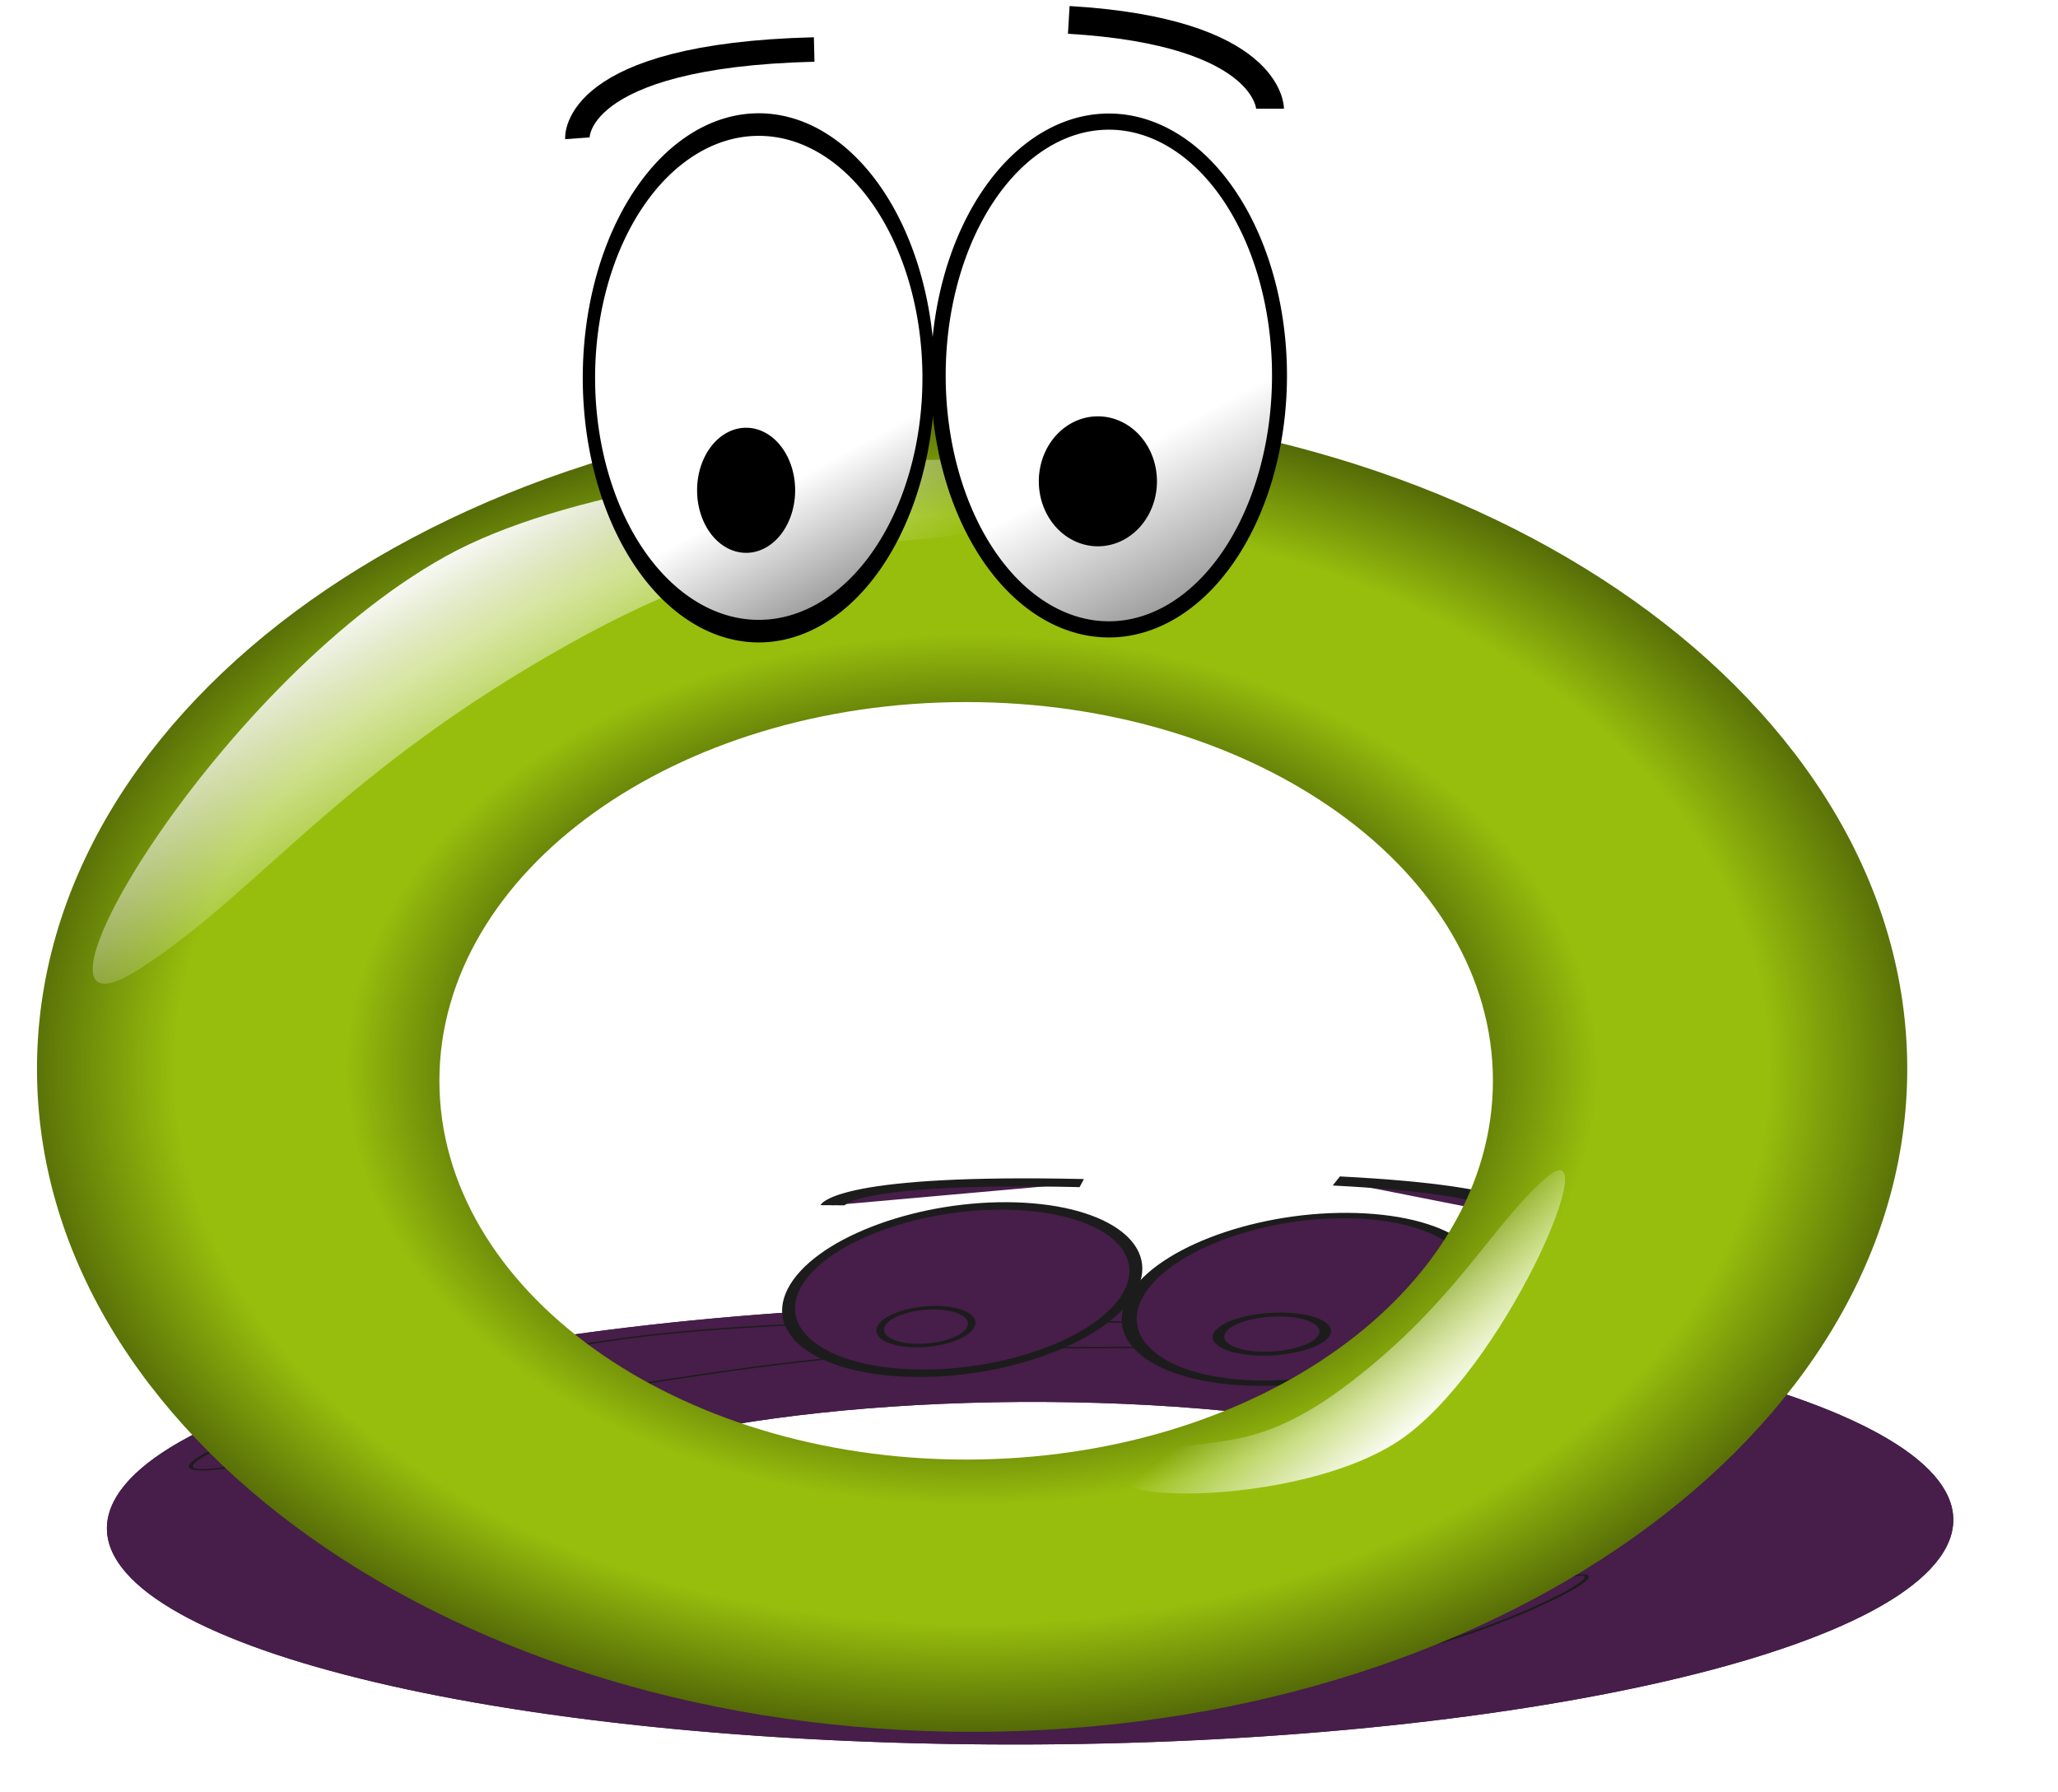 <?xml version="1.0" encoding="UTF-8" standalone="no"?>
<!-- Created with Inkscape (http://www.inkscape.org/) -->

<svg
   xmlns:osb="http://www.openswatchbook.org/uri/2009/osb"
   xmlns:dc="http://purl.org/dc/elements/1.1/"
   xmlns:cc="http://creativecommons.org/ns#"
   xmlns:rdf="http://www.w3.org/1999/02/22-rdf-syntax-ns#"
   xmlns:svg="http://www.w3.org/2000/svg"
   xmlns="http://www.w3.org/2000/svg"
   xmlns:xlink="http://www.w3.org/1999/xlink"
   xmlns:sodipodi="http://sodipodi.sourceforge.net/DTD/sodipodi-0.dtd"
   xmlns:inkscape="http://www.inkscape.org/namespaces/inkscape"
   width="744.09"
   height="648"
   id="svg2"
   version="1.1"
   inkscape:version="0.48.2 r9819"
   sodipodi:docname="kröten4.svg">
  <defs
     id="defs4">
    <linearGradient
       id="linearGradient5714">
      <stop
         id="stop5716"
         offset="0"
         style="stop-color:#000000;stop-opacity:1;" />
      <stop
         style="stop-color:#000000;stop-opacity:1;"
         offset="0.251"
         id="stop5724" />
      <stop
         style="stop-color:#97be0d;stop-opacity:1;"
         offset="0.546"
         id="stop5722" />
      <stop
         style="stop-color:#97be0d;stop-opacity:1;"
         offset="0.695"
         id="stop5720" />
      <stop
         id="stop5718"
         offset="1"
         style="stop-color:#000000;stop-opacity:1;" />
    </linearGradient>
    <linearGradient
       id="linearGradient4110">
      <stop
         id="stop4112"
         offset="0"
         style="stop-color:#ffffff;stop-opacity:1;" />
      <stop
         id="stop4114"
         offset="1"
         style="stop-color:#000000;stop-opacity:1;" />
    </linearGradient>
    <linearGradient
       inkscape:collect="always"
       id="linearGradient4062">
      <stop
         style="stop-color:#ffffff;stop-opacity:1;"
         offset="0"
         id="stop4064" />
      <stop
         style="stop-color:#ffffff;stop-opacity:0;"
         offset="1"
         id="stop4066" />
    </linearGradient>
    <linearGradient
       id="linearGradient5226"
       osb:paint="solid">
      <stop
         style="stop-color:#ffffff;stop-opacity:1;"
         offset="0"
         id="stop5228" />
    </linearGradient>
    <filter
       inkscape:collect="always"
       id="filter5631"
       color-interpolation-filters="sRGB">
      <feGaussianBlur
         inkscape:collect="always"
         stdDeviation="9.201"
         id="feGaussianBlur5633" />
    </filter>
    <filter
       inkscape:collect="always"
       id="filter4008"
       color-interpolation-filters="sRGB">
      <feGaussianBlur
         inkscape:collect="always"
         stdDeviation="10.623"
         id="feGaussianBlur4010" />
    </filter>
    <clipPath
       clipPathUnits="userSpaceOnUse"
       id="clipPath4014">
      <path
         style="fill:#97be0f;fill-opacity:0.941;fill-rule:evenodd;stroke:#000000;stroke-width:0;stroke-linecap:butt;stroke-linejoin:miter;stroke-miterlimit:4;stroke-opacity:1;stroke-dasharray:none;filter:url(#filter4008)"
         d="m 362.844,261.52 c -124.659,0 -225.688,71.634 -225.688,160 0,88.366 101.029,160 225.688,160 124.659,0 225.719,-71.634 225.719,-160 0,-88.366 -101.06,-160 -225.719,-160 z m -1.406,71.438 c 70.219,0 127.125,40.912 127.125,91.406 0,50.495 -56.906,91.438 -127.125,91.438 -70.219,0 -127.156,-40.943 -127.156,-91.438 0,-50.495 56.937,-91.406 127.156,-91.406 z"
         id="path4016"
         inkscape:connector-curvature="0" />
    </clipPath>
    <clipPath
       clipPathUnits="userSpaceOnUse"
       id="clipPath4018">
      <path
         style="fill:#97be0f;fill-opacity:0.941;fill-rule:evenodd;stroke:#000000;stroke-width:0;stroke-linecap:butt;stroke-linejoin:miter;stroke-miterlimit:4;stroke-opacity:1;stroke-dasharray:none;filter:url(#filter4008)"
         d="m 362.844,261.52 c -124.659,0 -225.688,71.634 -225.688,160 0,88.366 101.029,160 225.688,160 124.659,0 225.719,-71.634 225.719,-160 0,-88.366 -101.06,-160 -225.719,-160 z m -1.406,71.438 c 70.219,0 127.125,40.912 127.125,91.406 0,50.495 -56.906,91.438 -127.125,91.438 -70.219,0 -127.156,-40.943 -127.156,-91.438 0,-50.495 56.937,-91.406 127.156,-91.406 z"
         id="path4020"
         inkscape:connector-curvature="0" />
    </clipPath>
    <filter
       inkscape:collect="always"
       id="filter4217"
       color-interpolation-filters="sRGB">
      <feGaussianBlur
         inkscape:collect="always"
         stdDeviation="7.328"
         id="feGaussianBlur4219" />
    </filter>
    <filter
       inkscape:collect="always"
       id="filter4335"
       color-interpolation-filters="sRGB">
      <feGaussianBlur
         inkscape:collect="always"
         stdDeviation="10.434"
         id="feGaussianBlur4337" />
    </filter>
    <linearGradient
       inkscape:collect="always"
       xlink:href="#linearGradient4062"
       id="linearGradient4905"
       gradientUnits="userSpaceOnUse"
       x1="231.505"
       y1="296.823"
       x2="263.47"
       y2="351.067" />
    <linearGradient
       inkscape:collect="always"
       xlink:href="#linearGradient4062"
       id="linearGradient4907"
       gradientUnits="userSpaceOnUse"
       gradientTransform="matrix(-0.444,0,0,-0.617,572.594,693.112)"
       x1="231.505"
       y1="296.823"
       x2="263.47"
       y2="351.067" />
    <linearGradient
       inkscape:collect="always"
       xlink:href="#linearGradient4110"
       id="linearGradient4924"
       gradientUnits="userSpaceOnUse"
       x1="407.912"
       y1="219.262"
       x2="420.435"
       y2="177.075" />
    <linearGradient
       inkscape:collect="always"
       xlink:href="#linearGradient4110"
       id="linearGradient4938"
       gradientUnits="userSpaceOnUse"
       x1="414.151"
       y1="287.129"
       x2="457.682"
       y2="374.309" />
    <linearGradient
       inkscape:collect="always"
       xlink:href="#linearGradient4062"
       id="linearGradient5662"
       gradientUnits="userSpaceOnUse"
       x1="231.505"
       y1="296.823"
       x2="263.47"
       y2="351.067" />
    <linearGradient
       inkscape:collect="always"
       xlink:href="#linearGradient4062"
       id="linearGradient5664"
       gradientUnits="userSpaceOnUse"
       gradientTransform="matrix(-0.444,0,0,-0.617,572.594,693.112)"
       x1="231.505"
       y1="296.823"
       x2="263.47"
       y2="351.067" />
    <linearGradient
       inkscape:collect="always"
       xlink:href="#linearGradient4062"
       id="linearGradient5667"
       gradientUnits="userSpaceOnUse"
       gradientTransform="matrix(-0.665,0,0,-0.924,665.908,1198.024)"
       x1="231.505"
       y1="296.823"
       x2="263.47"
       y2="351.067" />
    <linearGradient
       inkscape:collect="always"
       xlink:href="#linearGradient4062"
       id="linearGradient5670"
       gradientUnits="userSpaceOnUse"
       x1="231.505"
       y1="296.823"
       x2="263.47"
       y2="351.067"
       gradientTransform="matrix(1.498,0,0,1.498,-192.086,159.442)" />
    <linearGradient
       inkscape:collect="always"
       xlink:href="#linearGradient4110"
       id="linearGradient5702"
       gradientUnits="userSpaceOnUse"
       x1="414.151"
       y1="287.129"
       x2="457.682"
       y2="374.309" />
    <linearGradient
       inkscape:collect="always"
       xlink:href="#linearGradient4110"
       id="linearGradient5704"
       gradientUnits="userSpaceOnUse"
       x1="407.912"
       y1="219.262"
       x2="420.435"
       y2="177.075" />
    <radialGradient
       inkscape:collect="always"
       xlink:href="#linearGradient5714"
       id="radialGradient5712"
       cx="362.859"
       cy="421.52"
       fx="362.859"
       fy="421.52"
       r="225.703"
       gradientTransform="matrix(1.226,0,0,0.853,-82.031,62.121)"
       gradientUnits="userSpaceOnUse" />
  </defs>
  <sodipodi:namedview
     id="base"
     pagecolor="#ffffff"
     bordercolor="#666666"
     borderopacity="1.0"
     inkscape:pageopacity="0.0"
     inkscape:pageshadow="2"
     inkscape:zoom="0.71"
     inkscape:cx="416.14115"
     inkscape:cy="303.0374"
     inkscape:document-units="px"
     inkscape:current-layer="g3118"
     showgrid="false"
     inkscape:window-width="1382"
     inkscape:window-height="843"
     inkscape:window-x="18"
     inkscape:window-y="5"
     inkscape:window-maximized="0" />
  <g
     inkscape:label="Layer 1"
     inkscape:groupmode="layer"
     id="layer1"
     transform="translate(0,-404.362)">
    <g
       id="g3118">
      <g
         transform="matrix(1.463,0.045,-0.303,0.494,-30.694,730.887)"
         id="g4153"
         style="opacity:0.888;fill:#2f0232;fill-opacity:1;stroke:#000000;stroke-opacity:1;filter:url(#filter4335)">
        <g
           id="g4155"
           style="fill:#2f0232;fill-opacity:1;stroke:#000000;stroke-opacity:1">
          <path
             clip-path="url(#clipPath4018)"
             inkscape:connector-curvature="0"
             id="path4157"
             d="m 362.844,261.52 c -124.659,0 -225.688,71.634 -225.688,160 0,88.366 101.029,160 225.688,160 124.659,0 225.719,-71.634 225.719,-160 0,-88.366 -101.06,-160 -225.719,-160 z m -1.406,71.438 c 70.219,0 127.125,40.912 127.125,91.406 0,50.495 -56.906,91.438 -127.125,91.438 -70.219,0 -127.156,-40.943 -127.156,-91.438 0,-50.495 56.937,-91.406 127.156,-91.406 z"
             style="fill:#2f0232;fill-opacity:1;fill-rule:evenodd;stroke:#000000;stroke-width:0;stroke-linecap:butt;stroke-linejoin:miter;stroke-miterlimit:4;stroke-opacity:1;stroke-dasharray:none" />
          <path
             clip-path="url(#clipPath4014)"
             style="fill:#2f0232;fill-opacity:1;fill-rule:evenodd;stroke:#000000;stroke-width:0;stroke-linecap:butt;stroke-linejoin:miter;stroke-miterlimit:4;stroke-opacity:1;stroke-dasharray:none;filter:url(#filter4008)"
             d="m 362.844,261.52 c -124.659,0 -225.688,71.634 -225.688,160 0,88.366 101.029,160 225.688,160 124.659,0 225.719,-71.634 225.719,-160 0,-88.366 -101.06,-160 -225.719,-160 z m -1.406,71.438 c 70.219,0 127.125,40.912 127.125,91.406 0,50.495 -56.906,91.438 -127.125,91.438 -70.219,0 -127.156,-40.943 -127.156,-91.438 0,-50.495 56.937,-91.406 127.156,-91.406 z"
             id="path4159"
             inkscape:connector-curvature="0" />
          <path
             sodipodi:nodetypes="sssss"
             inkscape:connector-curvature="0"
             id="path4161"
             d="m 377.802,288.695 c -32.859,9.988 -54.92,-1.691 -111.398,29.663 -56.478,31.354 -75.793,60.573 -104.752,79.036 -34.571,22.042 17.612,-68.357 74.09,-99.711 56.478,-31.354 203.384,-27.629 142.06,-8.988 z"
             style="fill:#2f0232;fill-opacity:1;fill-rule:evenodd;stroke:#000000;stroke-opacity:1" />
          <path
             style="fill:#2f0232;fill-opacity:1;fill-rule:evenodd;stroke:#000000;stroke-opacity:1"
             d="m 405.039,515.009 c 14.573,-6.162 24.357,1.043 49.405,-18.3 25.048,-19.343 33.614,-37.369 46.458,-48.759 15.332,-13.598 -7.811,42.171 -32.859,61.514 -25.048,19.343 -90.201,17.045 -63.004,5.545 z"
             id="path4163"
             inkscape:connector-curvature="0"
             sodipodi:nodetypes="sssss" />
        </g>
        <path
           transform="matrix(1.063,0,0,-1.945,-115.219,706.503)"
           d="m 440,232.362 c 0,17.358 -17.269,31.429 -38.571,31.429 -21.302,0 -38.571,-14.071 -38.571,-31.429 0,-17.358 17.269,-31.429 38.571,-31.429 21.302,0 38.571,14.071 38.571,31.429 z"
           sodipodi:ry="31.428572"
           sodipodi:rx="38.57143"
           sodipodi:cy="232.36218"
           sodipodi:cx="401.42856"
           id="path4165"
           style="fill:#2f0232;fill-opacity:1;fill-rule:evenodd;stroke:#000000;stroke-width:2.8;stroke-miterlimit:4.4;stroke-opacity:1;stroke-dasharray:none"
           sodipodi:type="arc" />
        <path
           transform="matrix(0.945,0,0,1.021,7.63,-19.665)"
           d="m 454.286,268.076 c 0,33.137 -19.508,60 -43.571,60 -24.064,0 -43.571,-26.863 -43.571,-60 0,-33.137 19.508,-60 43.571,-60 24.064,0 43.571,26.863 43.571,60 z"
           sodipodi:ry="60"
           sodipodi:rx="43.57143"
           sodipodi:cy="268.07648"
           sodipodi:cx="410.71429"
           id="path4167"
           style="fill:#2f0232;fill-opacity:1;fill-rule:evenodd;stroke:#000000;stroke-width:3.818;stroke-miterlimit:4.4;stroke-opacity:1;stroke-dasharray:none"
           sodipodi:type="arc" />
        <path
           transform="matrix(0.638,0,0,0.921,104.976,10.731)"
           d="m 335.714,294.505 c 0,8.284 -7.675,15 -17.143,15 -9.468,0 -17.143,-6.716 -17.143,-15 0,-8.284 7.675,-15 17.143,-15 9.468,0 17.143,6.716 17.143,15 z"
           sodipodi:ry="15"
           sodipodi:rx="17.142857"
           sodipodi:cy="294.50504"
           sodipodi:cx="318.57144"
           id="path4169"
           style="fill:#2f0232;fill-opacity:1;fill-rule:evenodd;stroke:#000000;stroke-width:2.8;stroke-miterlimit:4.4;stroke-opacity:1;stroke-dasharray:none"
           sodipodi:type="arc" />
        <path
           transform="translate(-16.78,-16.967)"
           d="m 422.857,296.648 c 0,7.89 -5.756,14.286 -12.857,14.286 -7.101,0 -12.857,-6.396 -12.857,-14.286 0,-7.89 5.756,-14.286 12.857,-14.286 7.101,0 12.857,6.396 12.857,14.286 z"
           sodipodi:ry="14.285714"
           sodipodi:rx="12.857142"
           sodipodi:cy="296.64789"
           sodipodi:cx="410"
           id="path4171"
           style="fill:#2f0232;fill-opacity:1;fill-rule:evenodd;stroke:#000000;stroke-width:2.8;stroke-miterlimit:4.4;stroke-opacity:1;stroke-dasharray:none"
           sodipodi:type="arc" />
        <path
           inkscape:connector-curvature="0"
           id="path4173"
           d="m 324.648,175.395 c -58.571,1.429 -57.143,21.429 -57.143,21.429"
           style="fill:#2f0232;fill-opacity:1;stroke:#000000;stroke-width:5.9;stroke-linecap:butt;stroke-linejoin:miter;stroke-miterlimit:4;stroke-opacity:1;stroke-dasharray:none" />
        <path
           inkscape:connector-curvature="0"
           id="path4175"
           d="m 386.077,168.252 c 48.571,2.857 48.571,21.429 48.571,21.429"
           style="fill:#2f0232;fill-opacity:1;stroke:#000000;stroke-width:6.7;stroke-linecap:butt;stroke-linejoin:miter;stroke-miterlimit:4;stroke-opacity:1;stroke-dasharray:none" />
      </g>
      <path
         style="fill:url(#radialGradient5712);fill-opacity:1;fill-rule:evenodd;stroke:#000000;stroke-width:0;stroke-linecap:butt;stroke-linejoin:miter;stroke-miterlimit:4;stroke-opacity:1;stroke-dasharray:none"
         d="m 362.844,261.52 c -124.659,0 -225.688,71.634 -225.688,160 0,88.366 101.029,160 225.688,160 124.659,0 225.719,-71.634 225.719,-160 0,-88.366 -101.06,-160 -225.719,-160 z m -1.406,71.438 c 70.219,0 127.125,40.912 127.125,91.406 0,50.495 -56.906,91.438 -127.125,91.438 -70.219,0 -127.156,-40.943 -127.156,-91.438 0,-50.495 56.937,-91.406 127.156,-91.406 z"
         id="path4227"
         inkscape:connector-curvature="0"
         clip-path="url(#clipPath4018)"
         transform="matrix(1.498,0,0,1.498,-192.086,159.442)" />
      <path
         style="fill:url(#linearGradient5670);fill-opacity:1;fill-rule:evenodd;stroke:none"
         d="m 374.024,592.032 c -49.237,14.967 -82.294,-2.534 -166.923,44.448 C 122.472,683.462 93.53,727.244 50.138,754.911 -1.665,787.94 76.528,652.483 161.157,605.501 245.786,558.519 465.914,564.101 374.024,592.032 z"
         id="path4231"
         inkscape:connector-curvature="0"
         sodipodi:nodetypes="sssss" />
      <path
         sodipodi:nodetypes="sssss"
         inkscape:connector-curvature="0"
         id="path4233"
         d="m 414.838,931.149 c 21.837,-9.233 36.497,1.563 74.031,-27.421 37.533,-28.984 50.369,-55.995 69.614,-73.063 22.975,-20.376 -11.704,63.19 -49.237,92.174 -37.533,28.984 -135.16,25.541 -94.407,8.309 z"
         style="fill:url(#linearGradient5667);fill-opacity:1;fill-rule:evenodd;stroke:none" />
      <path
         transform="matrix(1.592,0,0,-2.914,-364.735,1218.089)"
         d="m 440,232.362 a 38.571,31.429 0 1 1 -77.143,0 38.571,31.429 0 1 1 77.143,0 z"
         sodipodi:ry="31.428572"
         sodipodi:rx="38.57143"
         sodipodi:cy="232.36218"
         sodipodi:cx="401.42856"
         id="path4235"
         style="fill:url(#linearGradient5704);fill-opacity:1;fill-rule:evenodd;stroke:#000000;stroke-width:2.8;stroke-miterlimit:4.4;stroke-opacity:1;stroke-dasharray:none"
         sodipodi:type="arc" />
      <path
         transform="matrix(1.416,0,0,1.53,-180.653,129.975)"
         d="m 454.286,268.076 a 43.571,60 0 1 1 -87.143,0 43.571,60 0 1 1 87.143,0 z"
         sodipodi:ry="60"
         sodipodi:rx="43.57143"
         sodipodi:cy="268.07648"
         sodipodi:cx="410.71429"
         id="path4237"
         style="fill:url(#linearGradient5702);fill-opacity:1;fill-rule:evenodd;stroke:#000000;stroke-width:3.818;stroke-miterlimit:4.4;stroke-opacity:1;stroke-dasharray:none"
         sodipodi:type="arc" />
      <path
         transform="matrix(0.956,0,0,1.379,-34.787,175.522)"
         d="m 335.714,294.505 a 17.143,15 0 1 1 -34.286,0 17.143,15 0 1 1 34.286,0 z"
         sodipodi:ry="15"
         sodipodi:rx="17.142857"
         sodipodi:cy="294.50504"
         sodipodi:cx="318.57144"
         id="path4239"
         style="fill:#000000;fill-opacity:1;fill-rule:evenodd;stroke:#000000;stroke-width:2.8;stroke-miterlimit:4.4;stroke-opacity:1;stroke-dasharray:none"
         sodipodi:type="arc" />
      <path
         transform="matrix(1.498,0,0,1.498,-217.23,134.018)"
         d="m 422.857,296.648 a 12.857,14.286 0 1 1 -25.714,0 12.857,14.286 0 1 1 25.714,0 z"
         sodipodi:ry="14.285714"
         sodipodi:rx="12.857142"
         sodipodi:cy="296.64789"
         sodipodi:cx="410"
         id="path4241"
         style="fill:#000000;fill-opacity:1;fill-rule:evenodd;stroke:#000000;stroke-width:2.8;stroke-miterlimit:4.4;stroke-opacity:1;stroke-dasharray:none"
         sodipodi:type="arc" />
      <path
         inkscape:connector-curvature="0"
         id="path4243"
         d="m 294.377,422.26 c -87.765,2.141 -85.625,32.109 -85.625,32.109"
         style="fill:none;stroke:#000000;stroke-width:8.841;stroke-linecap:butt;stroke-linejoin:miter;stroke-miterlimit:4;stroke-opacity:1;stroke-dasharray:none" />
      <path
         inkscape:connector-curvature="0"
         id="path4245"
         d="m 386.424,411.557 c 72.781,4.281 72.781,32.109 72.781,32.109"
         style="fill:none;stroke:#000000;stroke-width:10.04;stroke-linecap:butt;stroke-linejoin:miter;stroke-miterlimit:4;stroke-opacity:1;stroke-dasharray:none" />
    </g>
  </g>
</svg>
